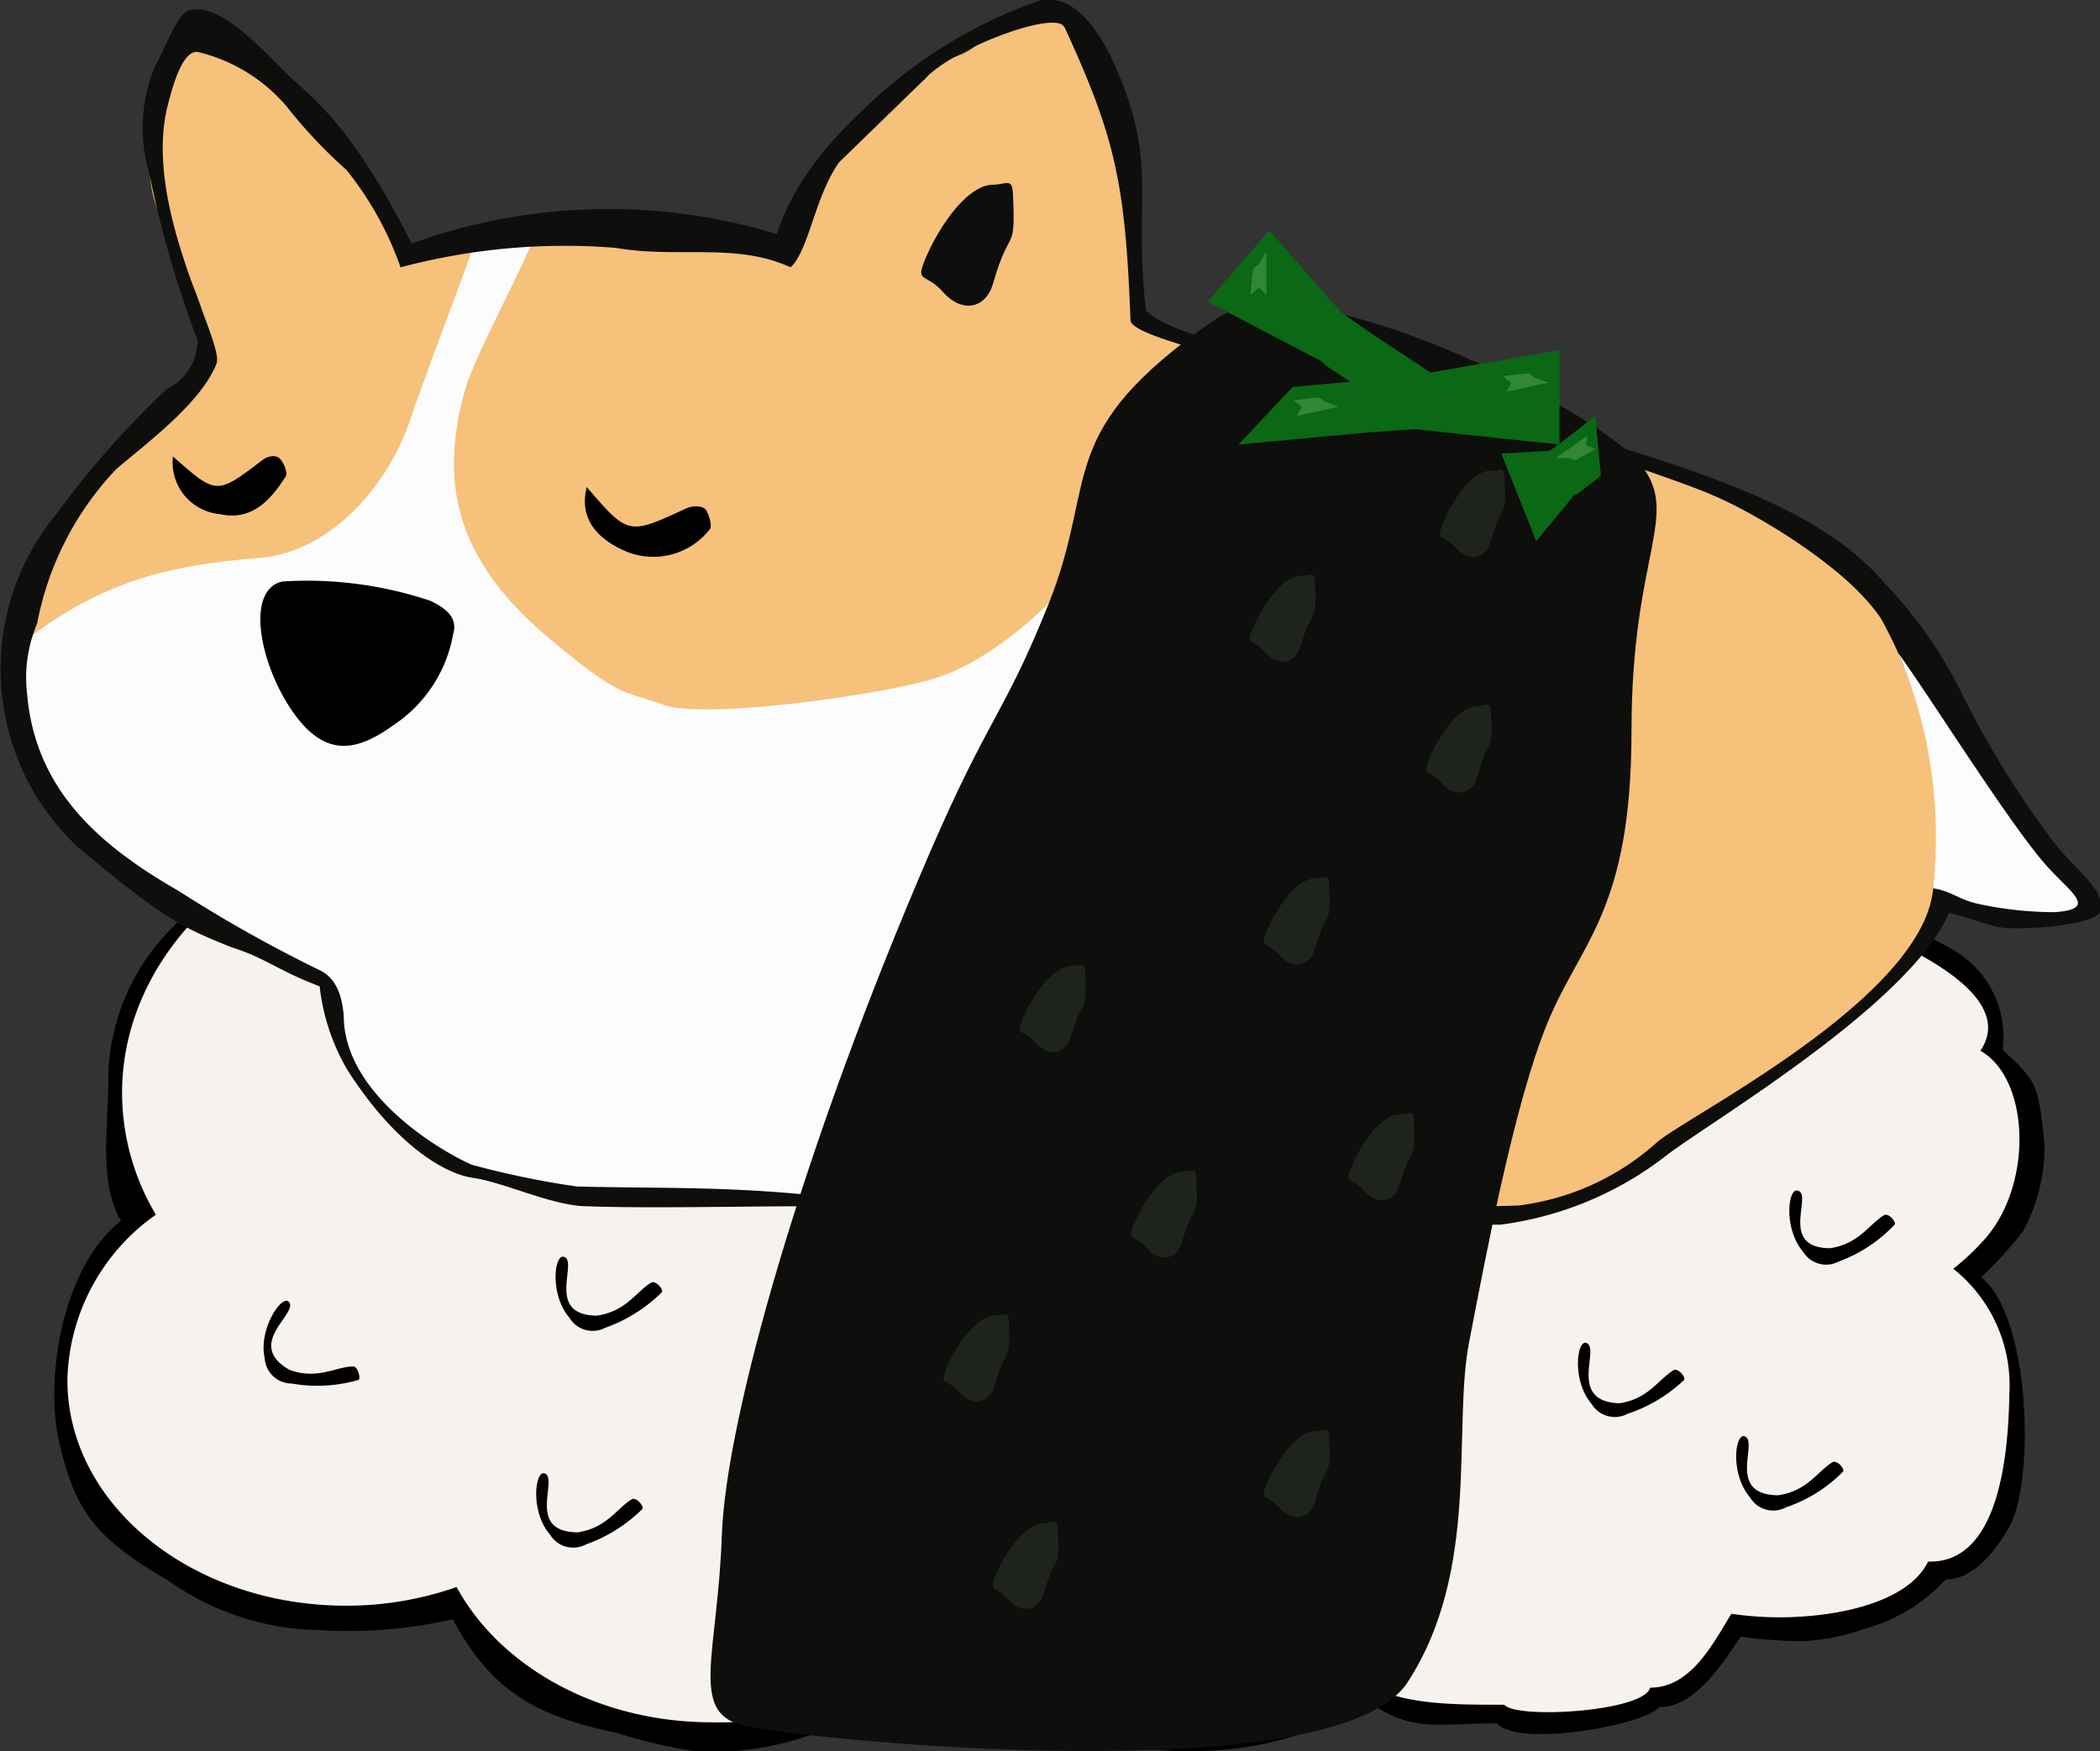 <svg xmlns="http://www.w3.org/2000/svg" viewBox="0 0 77.59 64.71"><rect x="0" y="0" width="77.59" height="64.71" fill="#333333" stroke="none"/><defs><style>.cls-1{fill:#f7f2ed;}.cls-2{fill:#fcfcfc;}.cls-3{fill:#f6c17a;}.cls-4{fill:#0e0e0c;}.cls-5{fill:#0e0e0d;}.cls-6{fill:#1e231e;}.cls-7{fill:#0b6814;}.cls-8{fill:#328734;}</style></defs><title>Corgi_S</title><g id="Layer_2" data-name="Layer 2"><g id="Layer_1-2" data-name="Layer 1"><path d="M73.2,47.2a14.67,14.67,0,0,0,1.55-1.7,6.59,6.59,0,0,0,.79-3.2c-.23-2.22-.25-2.31-1.55-3.5a3.7,3.7,0,0,0-1.82-3.69,10.46,10.46,0,0,0-8-1.11c-.4-4-4.55-7.22-9.62-7.22a10.53,10.53,0,0,0-7.64,3.07,11.64,11.64,0,0,0-8.64-3.56,12.52,12.52,0,0,0-5.37,1.18,12.52,12.52,0,0,0-5.37-1.18,11.78,11.78,0,0,0-8.29,3.19,16.32,16.32,0,0,0-2.45-.19A13.36,13.36,0,0,0,6.48,34.17,8,8,0,0,0,4,40c0,1.69-.36,3.69.47,5.12-2.09,1.6-2.84,5.68-2.29,8.14.6,2.65,1.37,3.58,4.06,5.17a9.89,9.89,0,0,0,5.56,1.81,17.23,17.23,0,0,0,4.93-.4c1.32,2.45,2.81,3.54,6.06,4.2a19,19,0,0,0,3.11.71A11.46,11.46,0,0,0,35,60.62a11.46,11.46,0,0,0,9.08,4.09,12.38,12.38,0,0,0,6.5-1.8c1.67,1.12,2.4.78,4.73.78.82.9,5.42.07,6-.6,1.26,0,2.23-1.44,3-2.6a18.8,18.8,0,0,0,2.27.16,7.61,7.61,0,0,0,2.22-.43,6.38,6.38,0,0,0,3.09-1.85c1,0,1.82-1,2.38-2C75.19,54.57,75,48.63,73.2,47.2Z"/><path class="cls-1" d="M72.17,46.89a9.09,9.09,0,0,0,1.19-1.13c1.75-2,1.65-5.88-.19-6.93.9-1.32-.47-2.56-2.15-3.5a11.08,11.08,0,0,0-8-1c-.38-3.85-4.35-6.89-9.21-6.89a10.12,10.12,0,0,0-7.33,2.93A11.17,11.17,0,0,0,38.16,27,12.13,12.13,0,0,0,33,28.12,12.16,12.16,0,0,0,27.86,27a11.38,11.38,0,0,0-7.95,3,16.3,16.3,0,0,0-2.34-.18c-7.22,0-13.06,4.74-13.06,10.58a8.8,8.8,0,0,0,1.25,4.49A7.67,7.67,0,0,0,2.49,51c0,4.61,4.61,8.34,10.29,8.34a12.31,12.31,0,0,0,4.09-.69c1.6,2.94,5.21,5,9.43,5a11,11,0,0,0,8.7-3.9,11,11,0,0,0,8.7,3.9,11.84,11.84,0,0,0,6.23-1.71C51.53,63,53.34,63,55.58,63c.44.54,5.16.26,5.39-.63,1.51,0,2.32-1.63,3-2.73a12.53,12.53,0,0,0,1.75.13c2.18,0,4.78-.55,5.52-2.06,1.76.06,2.93-1.76,3-6.18A5.5,5.5,0,0,0,72.17,46.89Z"/><path class="cls-2" d="M12,10.19C13.29,9.39,22.05,7.64,28.21,9s9.73,3.61,12,4A95.69,95.69,0,0,1,54.4,18.28c3.94,1.88,7.71,6.19,8,8.54s2.66,5.85.14,10.55c-.91,1.7-6.33,6.88-12.14,6.88s-20.88.3-21.54,0S18.67,44.11,16.77,43c-5-3.08-4.43-6.58-4.78-6.76s-3.83-1.81-5.41-2.72S1.26,28.8.52,26.26C-.6,22.41,2,18.8,4.31,17.32S10.47,11.1,12,10.19Z"/><path class="cls-3" d="M34.75,25c-1.71.62-8.66,1.61-10.22,1.05s-1.55-.23-4.11-2.35c-3.46-2.86-4.26-5.68-3.23-9.31.35-1.26,2.24-4.67,2.66-5.92a66.66,66.66,0,0,1,7.59.5c2.62.21,2.32-.2,2.57-.83a10.9,10.9,0,0,1,.81-2.24c.65-1.12,3.19-2.81,3.37-3,.71-1,1.31-.57,2.11-1.45S38.41,0,39.33,1a12.05,12.05,0,0,1,1.45,2.51c1.88,4,.54,3.35,1.33,7.74a1.22,1.22,0,0,0,.64,1c.7.36,1.48.42,2.13.79C44.83,14.27,39.94,23.14,34.75,25Z"/><path class="cls-3" d="M17.72,8.48c-.54,1.55-2,5.38-2.53,6.93-.83,2.56-3,5-5.61,5.21-3.68.29-6.1,1-9,3.33.43-2.9,1.55-5.23,3.72-6.63a18.9,18.9,0,0,0,3.17-3.7c.6-.87-.25-2.86-.37-3.13C5.75,7.47,5,7.25,6,3.48c.17-.69.32-1.92,1.07-1.92,1.23,0,4.62,2.48,5.49,3.72a36.92,36.92,0,0,1,2.43,4.24A17.39,17.39,0,0,1,17.72,8.48Z"/><path d="M10.43,21.49a14.34,14.34,0,0,1,5.49.72c.6.3,1,.63.82,1.24a5.1,5.1,0,0,1-2.22,3.36c-1.31.94-2.5,1.24-3.72-.53S9.07,21.8,10.43,21.49Z"/><path class="cls-3" d="M29.51,44.57a48.34,48.34,0,0,1,2.19-4.38c1.24-2.72,3.16-3.82,5.62-5.41,1.72-1.11,4.89-6.25,6.79-9.45s2.08-11.71,2.78-11.59c7,.81,8.71,1.45,12.71,3.2,3.32,1.16,7.16,2.35,9.91,5.9,1.52,2,2.31,7.65,2.46,10.39C70,37.32,59,44.76,56.45,44.78c-1.87.15-11.07-.52-16.61-.73-1.22,0-1,.13-1.63,1.23C38,45.72,30.07,45.21,29.51,44.57Z"/><path class="cls-4" d="M11.81,36.45c-1.52-.57-2-1.05-3.25-1.44-1.92-.77-2.58-1.1-5.71-3.73A9,9,0,0,1,2.08,19a33.47,33.47,0,0,1,4.09-4.63A2,2,0,0,0,7.3,12.58a39.62,39.62,0,0,1-1.79-6.2,5.88,5.88,0,0,1,.25-4C6,2,6.53.57,6.92.41,8.18-.09,10.12,2.35,11,3.1c1.25,1.1,2.46,2.46,4.21,5.9A21.36,21.36,0,0,1,28.7,8.65c.56-1.68,1.61-3.23,3.94-5.28A17.52,17.52,0,0,1,38.47,0C39.11-.08,40,.08,41,2c1.89,4,.85,5.15,1.34,9.47,1.18,1.31,9,2.51,11.54,3.08,5.35,2.1,12.56,3.22,15.75,7a16.17,16.17,0,0,1,2.85,4.07,34.9,34.9,0,0,0,3.43,5.54c.77,1,2,1.8,1.67,2.58-.32.4-2.25.61-3.42.56-.47,0-1.59-.46-2.15-.56-1.45,3.41-9,7.82-10.49,9a12.61,12.61,0,0,1-6.09,2.52c-2,0-3.72-.42-5.71-.56-1.17-.08-9.21-.5-10.15-.54s-1.09,1.23-1.78,1.42c-1.48.42-6.67-.54-8.24-1-2.2,0-5.63.08-7.83,0-1.29,0-3.06-.88-4.24-1.05s-3-1.4-4.65-4A7.8,7.8,0,0,1,11.81,36.45ZM31,6c-.91,1.3-1.11,3.25-1.79,3.88-2-.93-4.18-.32-6.46-.72a23.55,23.55,0,0,0-7.95.72,12.12,12.12,0,0,0-2-3.6,18.23,18.23,0,0,1-2.22-2.36,6.2,6.2,0,0,0-3.27-2c-.59-.07-.95,1.35-1.12,2C5.26,7.69,8.31,12.65,8,13.44c-.55,1.38-2.33,2.75-3.69,3.88a11.37,11.37,0,0,0-2.94,5.73A5.1,5.1,0,0,0,1,25.63c.3,3.55,2.65,5.6,5.59,7.29a51.57,51.57,0,0,0,5.19,2.92c.55.25.84.78.92,1.69,0,3,3.81,5.13,4.75,5.52a32.61,32.61,0,0,0,3.87.8c3.09.07,5.29,0,8.38.29.56.65,7.55,1.57,7.79,1.14.72-1.27,1.07-1.57,2.3-1.52,5.53.21,10.77,1,16.32.79a9.37,9.37,0,0,0,5.05-2.28C62,41.41,71,37,71.42,32.88a16.41,16.41,0,0,0-1.91-10c-1.12-1.78-4.61-3.95-6.59-4.74a84.18,84.18,0,0,0-13.43-3.78,31,31,0,0,1-4.61-1.21c-.44-.23-3-.81-3.11-1.29C41.58,6.74,41.2,5.07,39.33,1,39,.35,35.19,1.8,34.19,2.9"/><path class="cls-2" d="M70.14,24.14c1.2,1.65,4.33,6.67,5.61,8,.87.93,1.7,1.45.18,1.57a13.42,13.42,0,0,1-2.81-.3c-.79-.17-1-.48-1.7-.58A17.18,17.18,0,0,0,70.14,24.14Z"/><path class="cls-5" d="M36.61,6.83c.62,0,.79-.3.82.39.09,2.24-.11,1.06-.73,3.23-.28,1-1.18,1.11-1.85.35s-1.05-.3-.65-1.26S35.61,6.93,36.61,6.83Z"/><path d="M21.68,18c-.29,1.13.34,1.93,1.53,2.41a2.65,2.65,0,0,0,3-.83c.12-.11,0-.52-.11-.71s-.49-.2-.77-.07C23.21,19.78,23.21,19.78,21.68,18Z"/><path d="M6.39,16.87A1.92,1.92,0,0,0,8.12,19c1.18.26,1.87-.51,2.43-1.38.09-.13-.06-.52-.21-.67s-.45-.11-.68.08C8,18.29,8,18.29,6.39,16.87Z"/><path class="cls-4" d="M44.86,11.83c-6,4.17-4.25,5.82-6.11,10.47-1.66,4.14-2.18,4.09-4.4,9.22-4.69,10.87-7.53,20.9-7.68,25.22s-1.18,6.48.69,7S49.29,66.32,52,62.18s1.66-9.39,2.28-12.58,1.66-8.8,2.9-11.81S60.28,33.65,60.28,27s1.9-8,.26-9.93S48.19,9.53,44.86,11.83Z"/><path d="M10.67,48.11c-.25-.28-1.13,1-.89,2.08a1,1,0,0,0,1,.94A5.44,5.44,0,0,0,13.23,51c.12,0,0-.51-.18-.5-.63,0-1.3.5-2.34.13C9,49.67,11.06,48.53,10.67,48.11Z"/><path d="M20.84,46.45c-.36-.13-.54,1.39.2,2.25a1,1,0,0,0,1.32.37,5.65,5.65,0,0,0,2.09-1.31c.08-.11-.23-.45-.39-.36-.55.33-.92,1.06-2,1.22C20.12,48.61,21.38,46.63,20.84,46.45Z"/><path d="M58.61,49.63c-.35-.12-.54,1.4.2,2.26a1,1,0,0,0,1.32.36A5.53,5.53,0,0,0,62.22,51c.08-.11-.23-.46-.39-.36-.55.33-.92,1.06-2,1.22C57.89,51.79,59.15,49.82,58.61,49.63Z"/><path d="M66.42,44c-.35-.12-.54,1.39.2,2.26a1,1,0,0,0,1.32.36A5.4,5.4,0,0,0,70,45.26c.08-.1-.23-.45-.39-.35-.55.33-.92,1.06-2,1.22C65.7,46.11,67,44.14,66.42,44Z"/><path d="M20.12,54.45c-.35-.12-.54,1.4.2,2.26a1,1,0,0,0,1.32.37,5.65,5.65,0,0,0,2.09-1.31c.08-.11-.23-.46-.39-.36-.55.33-.92,1.06-2,1.22C19.4,56.61,20.66,54.64,20.12,54.45Z"/><path d="M64.46,53.08c-.36-.12-.54,1.39.2,2.26A1,1,0,0,0,66,55.7a5.31,5.31,0,0,0,2.09-1.31c.09-.1-.22-.45-.39-.35-.54.33-.92,1.06-2,1.22C63.74,55.24,65,53.27,64.46,53.08Z"/><path class="cls-6" d="M36.69,48.62c.44,0,.57-.22.59.28.06,1.6-.09.75-.53,2.3-.2.69-.84.79-1.31.25s-.75-.21-.47-.9S36,48.69,36.69,48.62Z"/><path class="cls-6" d="M43.62,43.3c.44,0,.57-.22.59.28.06,1.6-.09.75-.53,2.3-.19.69-.84.79-1.31.25s-.75-.21-.47-.9S42.91,43.37,43.62,43.3Z"/><path class="cls-6" d="M39.51,35.71c.44,0,.57-.22.59.28.06,1.59-.08.75-.53,2.3-.19.68-.84.79-1.31.25s-.75-.21-.47-.9S38.8,35.78,39.51,35.71Z"/><path class="cls-6" d="M48.52,32.47c.44,0,.57-.22.59.28.07,1.59-.08.75-.52,2.3-.2.69-.84.79-1.32.25s-.75-.21-.46-.9S47.81,32.54,48.52,32.47Z"/><path class="cls-6" d="M38.51,56.29c.44,0,.56-.22.58.28.07,1.59-.08.75-.52,2.3-.2.68-.84.79-1.32.24s-.74-.21-.46-.9S37.79,56.36,38.51,56.29Z"/><path class="cls-6" d="M48.52,52.89c.44,0,.57-.22.59.28.07,1.59-.08.75-.52,2.3-.2.69-.84.79-1.32.25s-.75-.21-.46-.9S47.81,53,48.52,52.89Z"/><path class="cls-6" d="M48,21.28c.44,0,.57-.22.59.28.06,1.6-.08.76-.53,2.3-.19.69-.84.79-1.31.25s-.75-.21-.46-.9S47.31,21.35,48,21.28Z"/><path class="cls-6" d="M51.66,41.18c.44,0,.56-.22.58.28.07,1.59-.08.75-.52,2.3-.2.68-.84.79-1.32.25s-.74-.21-.46-.9S50.94,41.25,51.66,41.18Z"/><path class="cls-6" d="M55,17.4c.44,0,.56-.23.59.27.08,1.59-.07.75-.5,2.31-.18.68-.83.8-1.31.26s-.75-.2-.47-.89S54.28,17.48,55,17.4Z"/><path class="cls-6" d="M54.5,26.11c.43-.05.56-.23.59.27.08,1.59-.08.75-.5,2.31-.19.68-.83.8-1.31.26s-.75-.2-.48-.89S53.78,26.18,54.5,26.11Z"/><polygon class="cls-7" points="57.62 16.43 52.26 15.86 50.55 15.98 45.76 16.43 47.76 14.3 51.02 14 51.5 14 57.62 12.94 57.62 16.43"/><polygon class="cls-7" points="55.47 16.76 57.25 16.66 57.7 16.34 58.94 15.37 59.15 17.58 58.3 18.24 58.16 18.3 56.76 20 55.47 16.76"/><polygon class="cls-7" points="46.89 8.51 49.56 11.55 50.62 12.29 53.63 14.28 51.11 14.92 49.06 13.56 48.78 13.33 44.62 11.15 46.89 8.51"/><polygon class="cls-8" points="46.79 10.9 46.53 10.64 46.44 10.7 46.2 10.9 46.3 9.93 46.47 9.79 46.49 9.79 46.79 9.31 46.79 10.9"/><polygon class="cls-8" points="55.65 14.48 55.84 14.16 55.77 14.09 55.52 13.9 56.49 13.79 56.66 13.92 56.67 13.95 57.2 14.14 55.65 14.48"/><polygon class="cls-8" points="58.65 16.1 58.6 16.45 58.69 16.5 58.96 16.59 58.21 17.01 58.02 16.95 58.01 16.93 57.5 16.92 58.65 16.1"/><polygon class="cls-8" points="47.91 15.37 48.1 15.05 48.03 14.98 47.78 14.79 48.75 14.69 48.92 14.81 48.93 14.84 49.46 15.03 47.91 15.37"/></g></g></svg>
